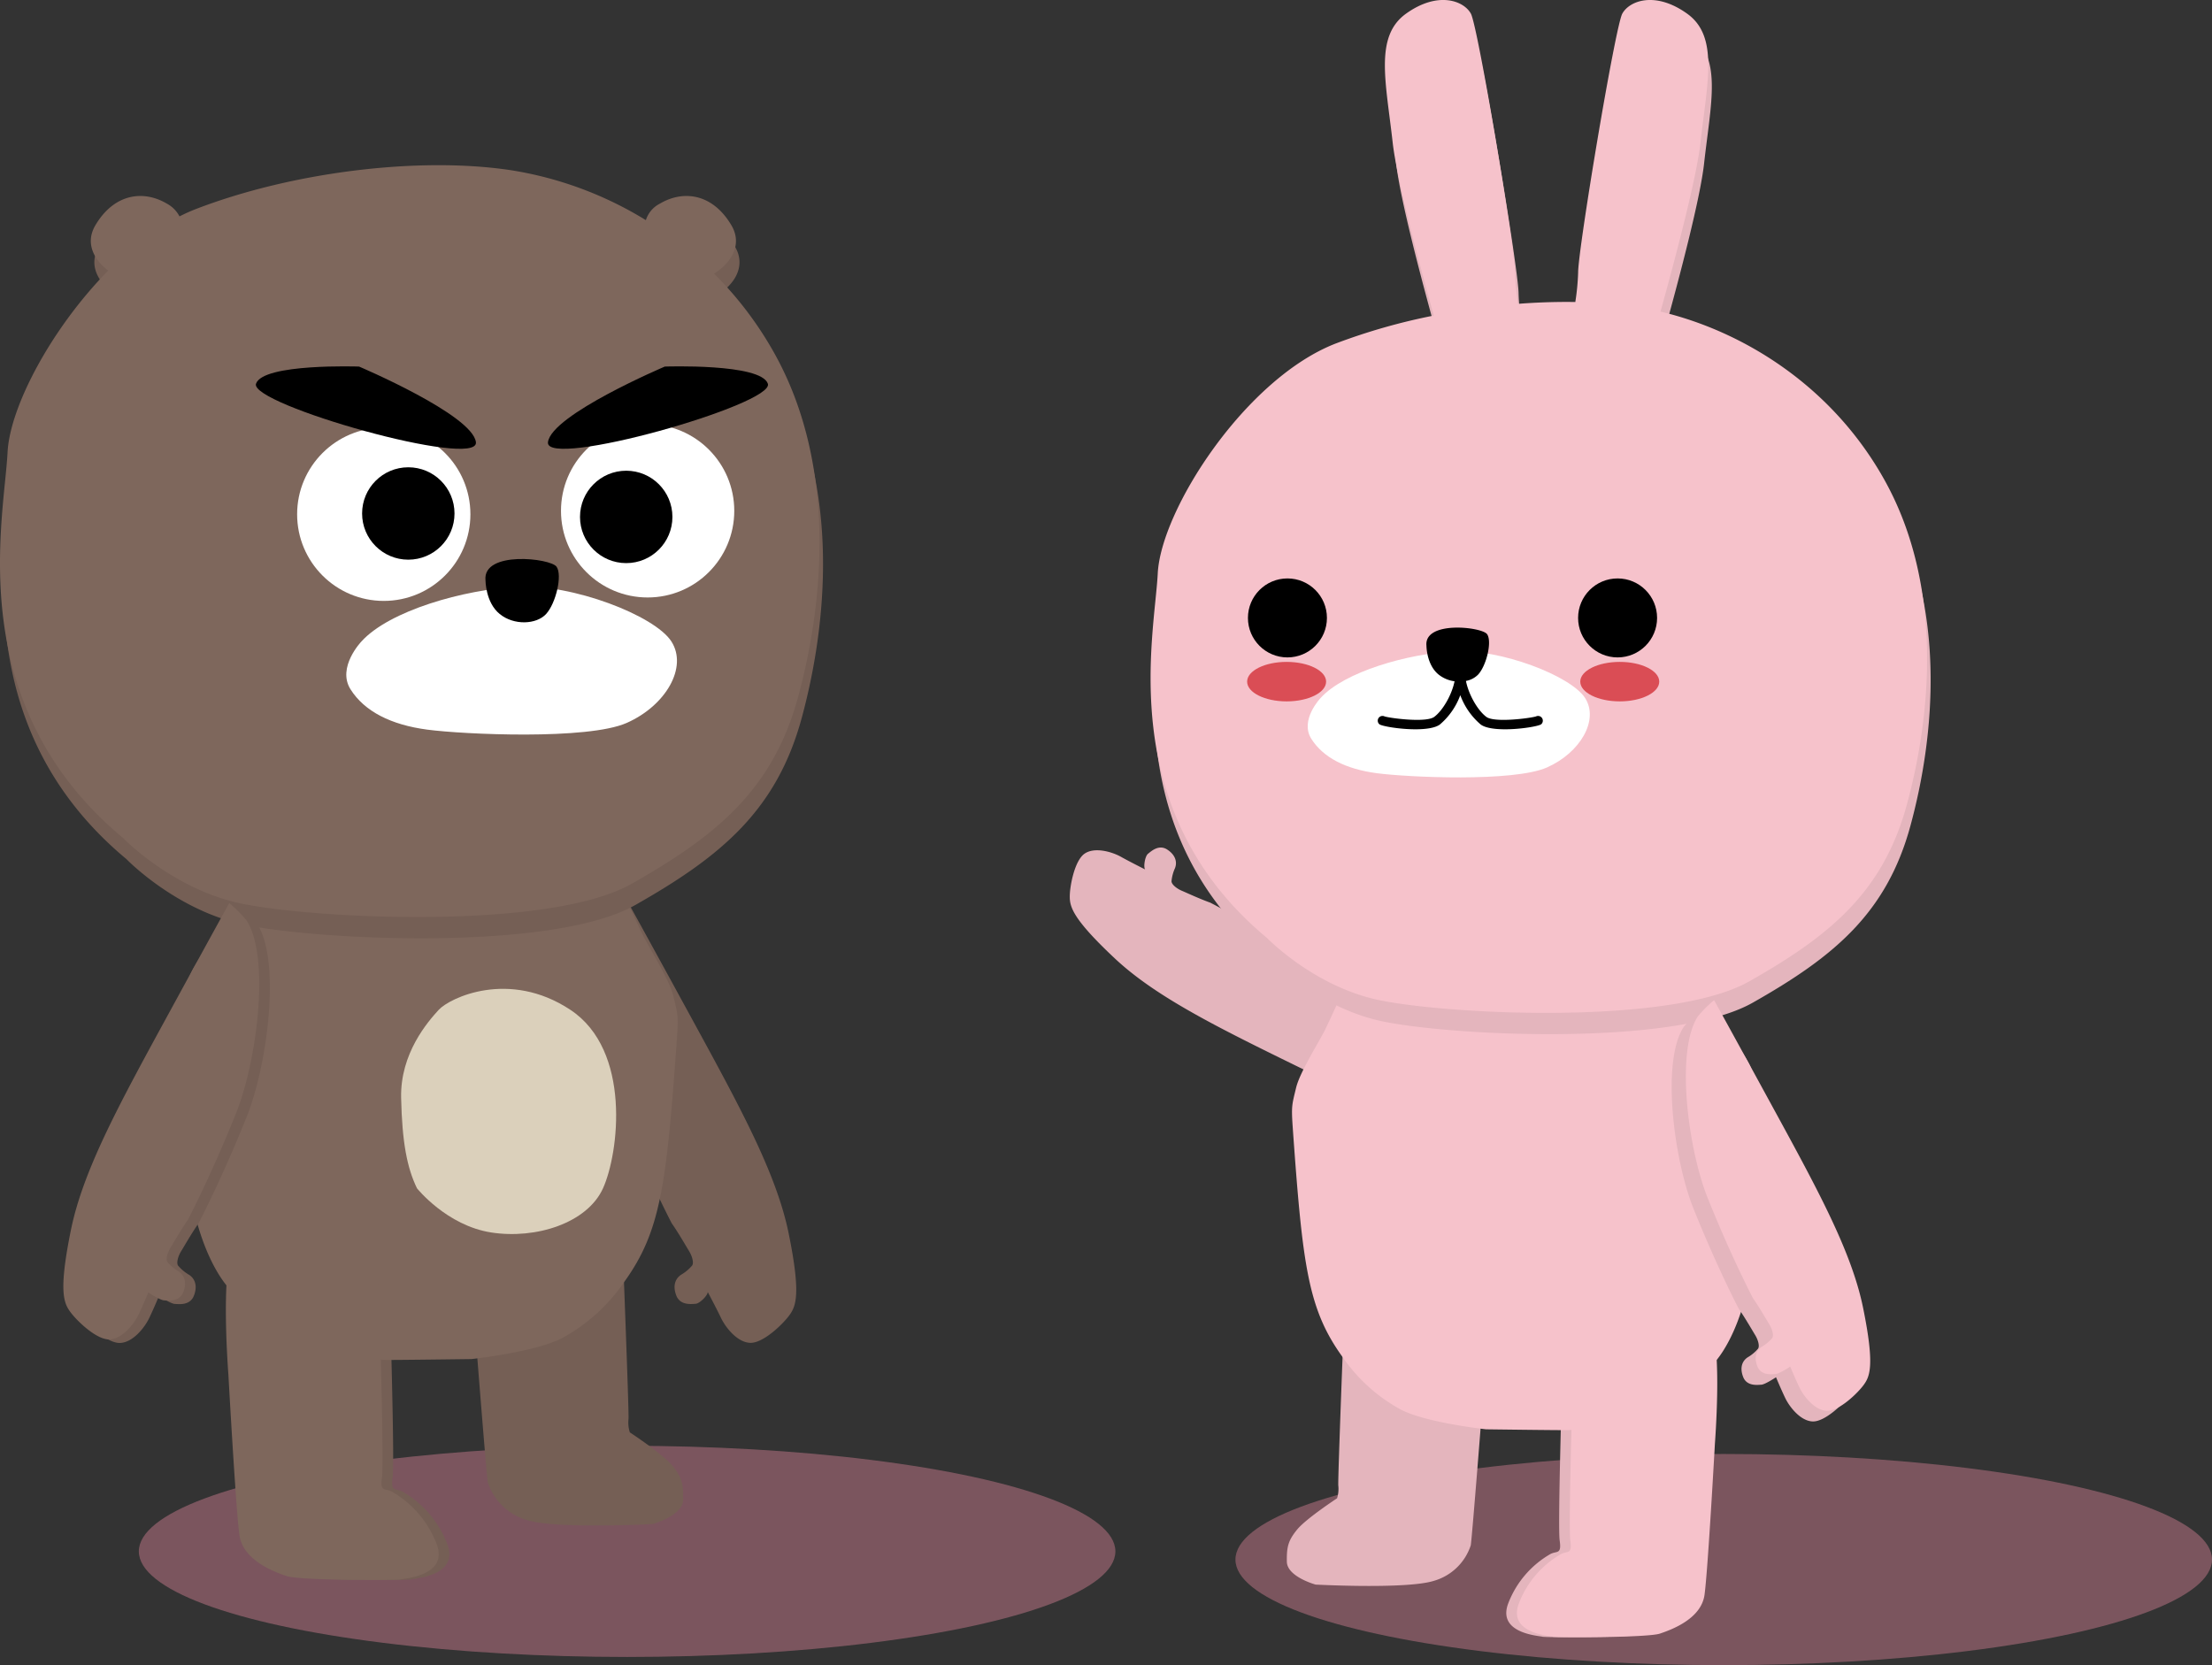 <svg xmlns="http://www.w3.org/2000/svg" viewBox="0 0 540.587 406.989"><rect x="0" y="0" width="540.587" height="406.989" fill="#333333" stroke="none"/><defs><style>.cls-1{fill:#c5798a;opacity:0.5;}.cls-2{fill:#e4b5bd;}.cls-3{fill:#f6c2cb;}.cls-4{fill:#da4d55;}.cls-5{fill:#fff;}.cls-6{fill:#755f55;}.cls-7{fill:#7e675c;}.cls-8{fill:#dbd0bb;}</style></defs><title>資產 24</title><g id="圖層_2" data-name="圖層 2"><g id="圖層_1-2" data-name="圖層 1"><ellipse class="cls-1" cx="421.258" cy="381.183" rx="119.329" ry="25.805"/><ellipse class="cls-1" cx="153.258" cy="379.183" rx="119.329" ry="25.805"/><path class="cls-2" d="M285.27,207.653c2.081,1.373,2.435,3.101,1.888,4.532a9.833,9.833,0,0,0-.855,3.22c.016.739,1.182,1.748,2.585,2.338.911.383,4.489,2.038,6.892,2.88,7.513,3.911,16.151,9.04,23.235,13.619,10.743,6.944,27.179,24.677,27.572,34.806a31.48,31.48,0,0,1-.942,5.519s-7.35-3.526-25.173-12.246c-21.631-10.583-37.561-18.25-48.032-28.073-10.471-9.823-11.022-12.711-10.999-15.235.023-2.524,1.187-8.702,3.634-10.373s6.654-.463,8.89.788,5.884,3.073,5.884,3.073c-.458-.646-.013-3.256.711-3.824C281.284,208.11,283.189,206.28,285.27,207.653Z"/><path class="cls-2" d="M326.763,366.208a7.603,7.603,0,0,0,.296-3.154c-.098-2.316,1.429-41.296,1.429-41.296a5.263,5.263,0,0,1,3.71-4.065c7.287-1.822,8.632-1.621,13.836.283,8.443,3.09,16.069,9.29,17.043,18.72.004.039-.586,3.945-.588,3.986-.049.986-2.792,35.842-3.055,37.025a13.34,13.34,0,0,1-9.002,8.673c-6.636,2.103-28.91.92-28.91.92s-6.965-1.905-7.03-5.585.345-5.207,2.513-7.868S326.763,366.208,326.763,366.208Z"/><path class="cls-2" d="M415.417,323.776c-6.065-11.276-18.165-9.245-22.962-9.106-10.289.298-10.095,13.46-10.764,20.681a2.336,2.336,0,0,1,.073.522c.04,1.379-1.092,37.171-.597,40.64.495,3.469-.65,2.517-2.206,3.285a23.664,23.664,0,0,0-10.303,11.933c-3.003,7.515,7.464,8.066,8.26,8.306.796.24,23.145.249,26.14-.758s10.083-3.645,10.901-9.453c.818-5.808,2.543-36.983,2.543-36.983S418.347,329.222,415.417,323.776Z"/><path class="cls-3" d="M328.092,331.656c-8.42-11.647-9.75-22.277-12.125-55.532-.419-5.868-.254-5.952.792-10.293.934-3.877,5.817-11.51,7.126-14.252,3.735-7.823,5.39-11.877,5.39-11.877h86.139s1.916,3.191,4.277,7.126c3.219,5.364,3.995,6.889,5.543,9.501.737,1.243,2.823,4.098,3.167,6.334,1.584,10.293.59,19.855.792,27.713.792,30.88-9.499,41.898-10.293,42.757-.046.049-12.587,10.627-19.054,13.5-4.953,2.2-15.082,2.862-16.708,2.912-1.626.049-19.958-.197-19.958-.197s-15.07-1.628-21.128-4.983A41.01,41.01,0,0,1,328.092,331.656Z"/><path class="cls-2" d="M426.011,336.557c-.904-2.324-.194-3.938,1.079-4.79a9.833,9.833,0,0,0,2.559-2.133c.414-.613.047-2.11-.757-3.402-.522-.839-2.484-4.258-3.959-6.334-3.869-7.534-7.952-16.714-11.085-24.546-4.751-11.877-7.91-35.848-2.375-44.34a31.48,31.48,0,0,1,3.959-3.959s3.959,7.126,13.46,24.546c11.531,21.141,20.097,36.606,22.962,50.675,2.865,14.068,1.645,16.743.167,18.79-1.478,2.046-5.999,6.414-8.962,6.363s-5.697-3.469-6.798-5.783-2.221-5.022-2.221-5.022-2.675,1.777-3.594,1.822C429.527,338.488,426.915,338.88,426.011,336.557Z"/><path class="cls-2" d="M461.576,122.81c-12.932-23.424-34.929-36.719-54.904-41.447,3.968-14.282,8.844-32.918,9.786-41.395,1.636-14.719,4.5-25.857-3.273-31.427s-14.11-3.182-15.851,0c-1.739,3.182-10.842,57.81-10.79,63.316a58.088,58.088,0,0,1-.689,7.161c-4.533-.075-9.222.077-13.982.444a63.05,63.05,0,0,1-.746-7.606c.051-5.505-9.051-60.133-10.791-63.316-1.74-3.182-8.078-5.569-15.851,0s-4.909,16.708-3.273,31.427c.964,8.67,6.043,27.965,10.056,42.362a149.126,149.126,0,0,0-23.881,6.799c-22.054,8.486-42.78,40.576-43.578,56.223-.797,15.647-10.629,58.08,26.704,89.109,0,0,10.762,11.139,25.907,14.851,15.146,3.713,72.275,6.896,91.938-4.243s32.683-21.747,38.529-43.228C472.736,180.36,475.925,148.8,461.576,122.81Z"/><path class="cls-3" d="M460.709,117.609c-12.932-23.424-34.929-36.719-54.904-41.447,3.968-14.282,8.844-32.918,9.786-41.395,1.636-14.719,4.5-25.857-3.273-31.427s-14.11-3.182-15.851,0c-1.739,3.182-10.842,57.81-10.79,63.316a58.088,58.088,0,0,1-.689,7.161c-4.533-.075-9.222.077-13.982.444a63.05,63.05,0,0,1-.746-7.606c.051-5.505-9.051-60.133-10.791-63.316-1.74-3.182-8.078-5.569-15.851,0s-4.909,16.708-3.273,31.427c.964,8.67,6.043,27.965,10.056,42.362a149.126,149.126,0,0,0-23.881,6.799c-22.054,8.486-42.78,40.576-43.578,56.223-.797,15.647-10.629,58.08,26.704,89.109,0,0,10.762,11.139,25.907,14.851,15.146,3.713,72.275,6.896,91.938-4.243s32.683-21.747,38.529-43.228C471.869,175.158,475.058,143.599,460.709,117.609Z"/><ellipse class="cls-4" cx="314.434" cy="166.603" rx="9.652" ry="4.826"/><ellipse class="cls-4" cx="395.849" cy="166.603" rx="9.652" ry="4.826"/><path class="cls-5" d="M322.761,170.577s-5.198,5.401-2.289,10.003,8.434,7.402,15.995,8.402,33.444,2.201,41.587-1.4,12.796-11.603,9.306-17.005-20.648-12.003-31.99-11.403S328.577,164.175,322.761,170.577Z"/><circle cx="314.634" cy="151.03" r="9.652"/><circle cx="395.321" cy="151.03" r="9.652"/><path d="M375.381,175.105c-1.437.442-10.148,1.593-12.135.113-2.022-1.505-4.285-5.271-4.986-8.785a5.552,5.552,0,0,0,2.986-1.565c2.028-2.21,3.436-8.059,2.186-9.855-1.25-1.797-15.447-3.404-14.823,2.824,0,0,0,4.621,2.964,7.031a7.91,7.91,0,0,0,3.905,1.65c-.721,3.489-2.963,7.206-4.969,8.699-1.987,1.481-10.698.329-12.134-.113a1.16,1.16,0,0,0-1.297,1.893c.503.469,4.865,1.253,8.848,1.253,2.474,0,4.802-.303,5.969-1.172a17.229,17.229,0,0,0,4.983-7.164,17.227,17.227,0,0,0,4.983,7.164c1.167.869,3.495,1.172,5.97,1.172,3.982,0,8.345-.785,8.848-1.253a1.16,1.16,0,0,0-1.297-1.893Z"/><path class="cls-3" d="M429.478,333.956c-.904-2.324-.194-3.938,1.079-4.79a9.833,9.833,0,0,0,2.559-2.133c.414-.613.047-2.11-.757-3.402-.522-.839-2.484-4.258-3.959-6.334-3.869-7.534-7.952-16.714-11.085-24.546-4.751-11.877-7.91-35.848-2.375-44.34a31.48,31.48,0,0,1,3.959-3.959s3.959,7.126,13.46,24.546c11.531,21.141,20.097,36.606,22.962,50.675,2.865,14.068,1.645,16.743.167,18.79-1.478,2.046-5.999,6.414-8.962,6.363s-5.697-3.469-6.798-5.783-2.221-5.022-2.221-5.022-2.675,1.777-3.594,1.822C432.995,335.888,430.383,336.28,429.478,333.956Z"/><path class="cls-3" d="M418.018,323.776c-6.065-11.276-18.165-9.245-22.962-9.106-10.289.298-10.095,13.46-10.764,20.681a2.336,2.336,0,0,1,.073.522c.04,1.379-1.092,37.171-.597,40.64.495,3.469-.65,2.517-2.206,3.285A23.664,23.664,0,0,0,371.26,391.732c-3.003,7.515,7.464,8.066,8.26,8.306.796.24,23.145.249,26.14-.758s10.083-3.645,10.901-9.453c.818-5.808,2.543-36.983,2.543-36.983S420.948,329.222,418.018,323.776Z"/><path class="cls-6" d="M165.288,316.668c-.96-2.469-.206-4.184,1.147-5.089a10.448,10.448,0,0,0,2.719-2.266c.44-.651.049-2.241-.805-3.615-.554-.891-2.64-4.524-4.206-6.73-4.111-8.005-8.45-17.759-11.778-26.08-5.048-12.619-8.405-38.089-2.524-47.112a33.448,33.448,0,0,1,4.206-4.206s4.206,7.572,14.302,26.08c12.252,22.462,21.354,38.894,24.397,53.842,3.044,14.948,1.747,17.79.177,19.964-1.57,2.174-6.374,6.815-9.522,6.76s-6.053-3.686-7.223-6.144-3.214-6.278-3.214-6.278c0,.841-1.989,2.831-2.965,2.879C169.024,318.72,166.249,319.136,165.288,316.668Z"/><path class="cls-6" d="M153.922,350.094a8.078,8.078,0,0,1-.314-3.351c.105-2.461-1.518-43.877-1.518-43.877a5.592,5.592,0,0,0-3.942-4.32c-7.743-1.936-9.172-1.723-14.701.301-8.97,3.283-17.074,9.871-18.109,19.89-.004.041.622,4.191.625,4.235.052,1.047,2.967,38.082,3.246,39.339a14.174,14.174,0,0,0,9.564,9.215c7.051,2.234,30.717.977,30.717.977s7.4-2.025,7.47-5.934-.366-5.533-2.67-8.36S153.922,350.094,153.922,350.094Z"/><path class="cls-6" d="M59.564,305.01c6.444-11.98,19.3-9.822,24.397-9.675,10.932.317,10.726,14.302,11.437,21.974a2.482,2.482,0,0,0-.078.555c-.042,1.465,1.16,39.494.634,43.18-.526,3.686.691,2.674,2.343,3.49a25.143,25.143,0,0,1,10.947,12.679c3.191,7.985-7.931,8.57-8.777,8.825-.845.255-24.592.265-27.773-.805s-10.713-3.872-11.582-10.044c-.869-6.171-2.702-39.294-2.702-39.294S56.452,310.797,59.564,305.01Z"/><path class="cls-7" d="M152.511,313.383c8.946-12.375,10.36-23.669,12.883-59.003.445-6.235.27-6.324-.841-10.937-.992-4.12-6.18-12.229-7.572-15.143-3.968-8.312-5.727-12.619-5.727-12.619H59.73s-2.036,3.39-4.544,7.572c-3.42,5.7-4.245,7.32-5.889,10.095-.783,1.321-3,4.354-3.365,6.73-1.683,10.937-.627,21.096-.841,29.445-.841,32.81,10.092,44.517,10.937,45.429.048.052,13.374,11.292,20.245,14.343,5.263,2.337,16.025,3.041,17.753,3.094,1.728.052,21.205-.209,21.205-.209s16.012-1.73,22.449-5.295A43.574,43.574,0,0,0,152.511,313.383Z"/><path class="cls-6" d="M47.387,316.693c.96-2.469.206-4.184-1.147-5.089a10.448,10.448,0,0,1-2.719-2.266c-.44-.651-.049-2.241.805-3.615.554-.891,2.64-4.524,4.206-6.73,4.111-8.005,8.45-17.759,11.778-26.08,5.048-12.619,8.405-38.089,2.524-47.112a33.448,33.448,0,0,0-4.206-4.206S54.421,229.167,44.326,247.675c-12.252,22.462-21.354,38.894-24.397,53.842-3.044,14.948-1.747,17.79-.177,19.964,1.57,2.174,6.374,6.815,9.522,6.76s6.053-3.686,7.223-6.144,2.36-5.336,2.36-5.336,2.843,1.888,3.819,1.936C43.652,318.746,46.427,319.162,47.387,316.693Z"/><path class="cls-8" d="M101.9,290.431s7.256,9.111,18.141,10.804,23.462-2.257,27.332-10.804,7.014-33.701-7.982-43.618-29.509-2.902-32.169,0-9.433,10.643-9.191,21.527S99.481,285.432,101.9,290.431Z"/><path class="cls-6" d="M190.321,91.92a87.59,87.59,0,0,0-14.957-19.846c3.418-2.047,7.341-6.61,4.23-11.842-4.627-7.782-11.778-8.623-17.457-5.258a6.813,6.813,0,0,0-3.428,4.032,89.618,89.618,0,0,0-33.168-12.235c-22.715-3.365-53.561.561-76.837,9.535a42.948,42.948,0,0,0-3.969,1.783,7.445,7.445,0,0,0-3.086-3.115c-5.679-3.365-12.83-2.524-17.457,5.258-2.777,4.671.053,8.809,3.123,11.1C13.529,85.336,3.286,104.539,2.715,115.756c-.841,16.545-11.217,61.414,28.183,94.224,0,0,11.357,11.778,27.342,15.704,15.984,3.926,76.276,7.291,97.028-4.487,20.751-11.778,34.493-22.995,40.662-45.71S205.464,119.402,190.321,91.92Z"/><path class="cls-7" d="M189.454,86.719A87.59,87.59,0,0,0,174.498,66.873c3.418-2.047,7.341-6.61,4.23-11.842-4.627-7.782-11.778-8.623-17.457-5.258a6.813,6.813,0,0,0-3.428,4.032,89.618,89.618,0,0,0-33.168-12.235c-22.715-3.365-53.561.561-76.837,9.535a42.948,42.948,0,0,0-3.969,1.783,7.445,7.445,0,0,0-3.086-3.115c-5.679-3.365-12.83-2.524-17.457,5.258-2.777,4.671.053,8.809,3.123,11.1C12.662,80.135,2.419,99.338,1.848,110.555,1.007,127.101-9.368,171.969,30.031,204.779c0,0,11.357,11.778,27.342,15.704,15.984,3.926,76.276,7.291,97.028-4.487,20.751-11.778,34.493-22.995,40.662-45.71S204.597,114.201,189.454,86.719Z"/><path class="cls-5" d="M88.351,156.763s-6.092,6.331-2.684,11.724,9.885,8.676,18.748,9.848,39.2,2.579,48.745-1.641,14.998-13.6,10.908-19.931-24.202-14.069-37.496-13.366S95.168,149.259,88.351,156.763Z"/><path d="M118.647,141.831s0,5.416,3.475,8.242,8.961,2.59,11.338,0,4.027-9.446,2.562-11.552S117.916,134.531,118.647,141.831Z"/><circle class="cls-5" cx="93.788" cy="125.699" r="21.173"/><circle class="cls-5" cx="158.273" cy="124.859" r="21.173"/><circle cx="99.784" cy="125.503" r="11.292"/><circle cx="153.039" cy="126.343" r="11.292"/><path d="M162.467,89.597s-27.711,11.756-28.551,18.474,55.423-9.237,53.743-14.276S162.467,89.597,162.467,89.597Z"/><path d="M87.758,89.597s27.711,11.756,28.551,18.474S60.886,98.834,62.565,93.796,87.758,89.597,87.758,89.597Z"/><path class="cls-7" d="M44.787,315.826c.96-2.469.206-4.184-1.147-5.089a10.448,10.448,0,0,1-2.719-2.266c-.44-.651-.049-2.241.805-3.615.554-.891,2.64-4.524,4.206-6.73,4.111-8.005,8.45-17.759,11.778-26.08,5.048-12.619,8.405-38.089,2.524-47.112a33.448,33.448,0,0,0-4.206-4.206s-4.206,7.572-14.302,26.08c-12.252,22.462-21.354,38.894-24.397,53.842-3.044,14.948-1.747,17.79-.177,19.964,1.57,2.174,6.374,6.815,9.522,6.76s6.053-3.686,7.223-6.144,2.36-5.336,2.36-5.336,2.843,1.888,3.819,1.936C41.051,317.879,43.826,318.295,44.787,315.826Z"/><path class="cls-7" d="M56.964,305.01c6.444-11.98,19.3-9.822,24.397-9.675,10.932.317,10.726,14.302,11.437,21.974a2.482,2.482,0,0,0-.078.555c-.042,1.465,1.16,39.494.634,43.18-.526,3.686.691,2.674,2.343,3.49a25.143,25.143,0,0,1,10.947,12.679c3.191,7.985-7.931,8.57-8.777,8.825-.845.255-24.592.265-27.773-.805s-10.713-3.872-11.582-10.044c-.869-6.171-2.702-39.294-2.702-39.294S53.851,310.797,56.964,305.01Z"/></g></g></svg>
